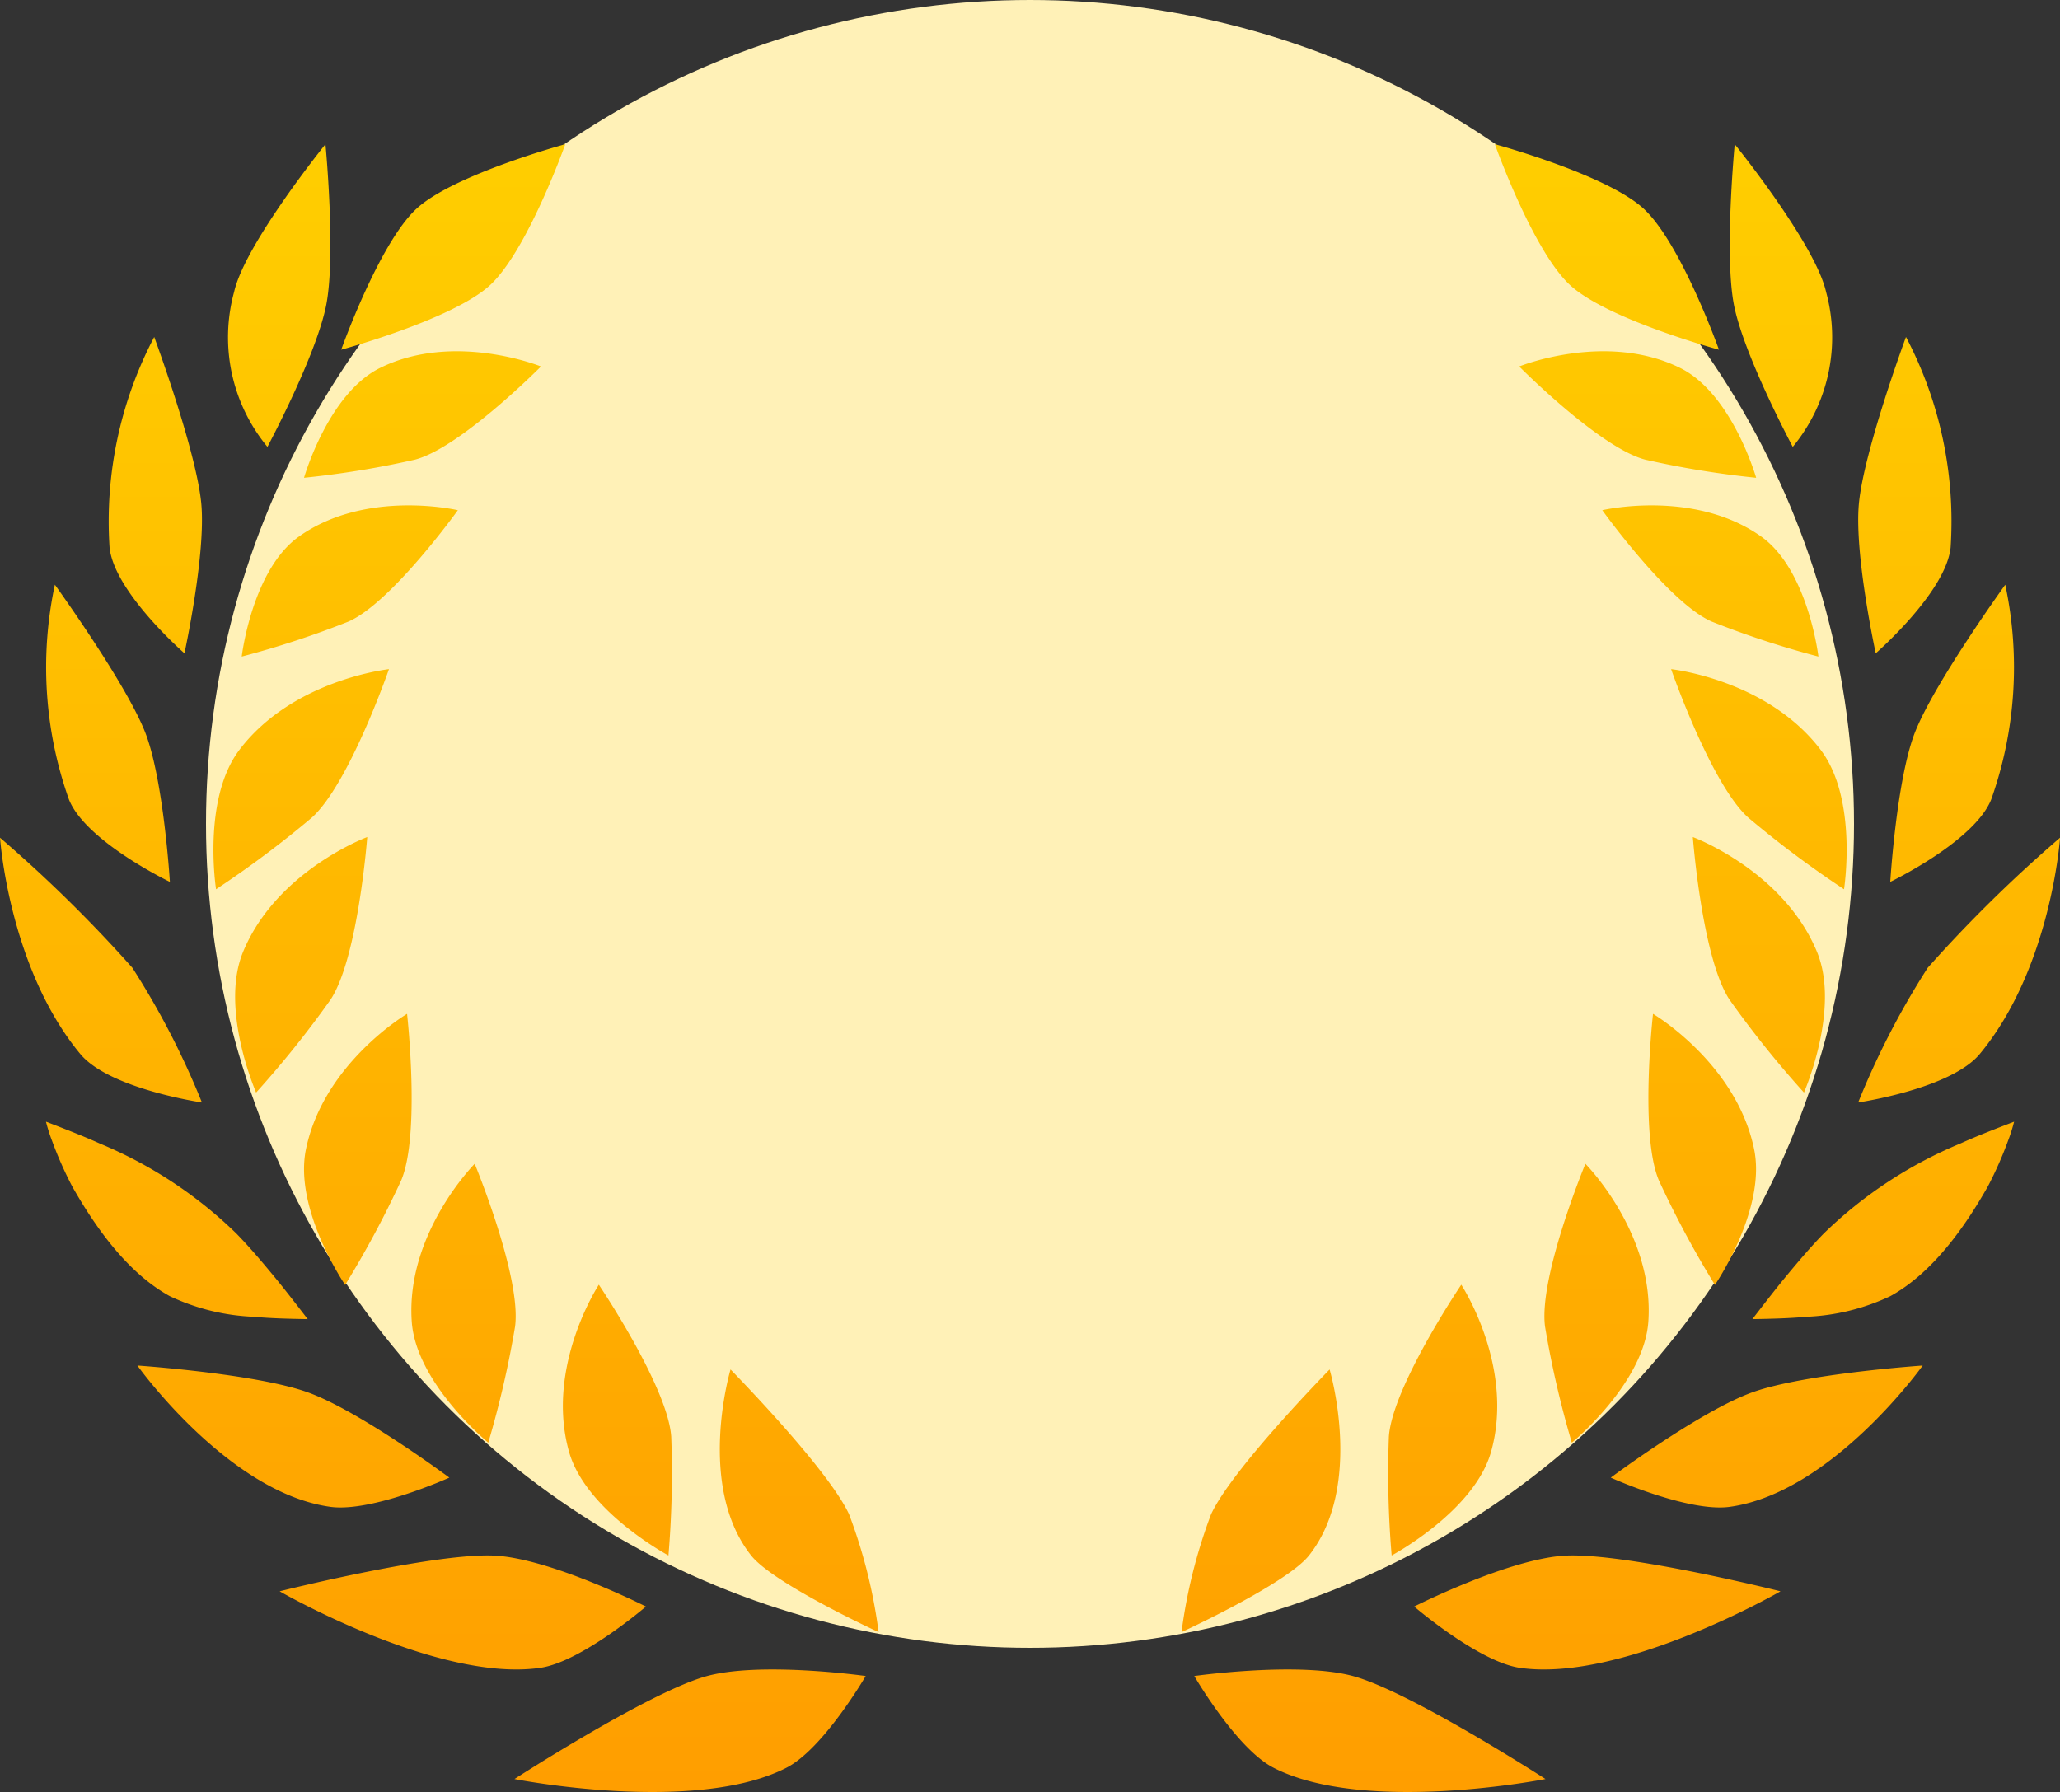 <svg xmlns="http://www.w3.org/2000/svg" xmlns:xlink="http://www.w3.org/1999/xlink" width="100" height="87" viewBox="0 0 100 87">
  <rect x="0" y="0" width="100" height="87" fill="#333333" stroke="none"/>
  <defs>
    <linearGradient id="linear-gradient" x1="0.5" x2="0.5" y2="1" gradientUnits="objectBoundingBox">
      <stop offset="0" stop-color="#ffce00"/>
      <stop offset="1" stop-color="#ff9d00"/>
    </linearGradient>
  </defs>
  <g id="금뱃지" transform="translate(-21 -2011)">
    <circle id="타원_40" data-name="타원 40" cx="40" cy="40" r="40" transform="translate(31 2011)" fill="#fff1b7"/>
    <path id="패스_28451" data-name="패스 28451" d="M-970.959-1019.124s-8.764,1.733-13.205-.549c-1.8-.924-3.846-4.452-3.846-4.452s5.2-.735,7.812.032c2.842.833,9.239,4.969,9.239,4.969Zm-50.051,0s8.764,1.733,13.205-.549c1.8-.924,3.846-4.452,3.846-4.452s-5.2-.735-7.812.032c-2.842.833-9.239,4.969-9.239,4.969Zm-11.4-9.114s7.7,4.446,12.661,3.714c2.011-.3,5.121-2.974,5.121-2.974s-4.666-2.361-7.392-2.474c-2.964-.123-10.391,1.734-10.391,1.734Zm72.859,0s-7.7,4.446-12.662,3.714c-2.01-.3-5.121-2.974-5.121-2.974s4.666-2.361,7.392-2.474c2.964-.123,10.391,1.734,10.391,1.734Zm-21.889-10.768s1.68,5.637-1,9.028c-1.085,1.375-6.188,3.722-6.188,3.722a25.355,25.355,0,0,1,1.433-5.72c1.021-2.212,5.753-7.03,5.753-7.03Zm-29.082,0s-1.68,5.637,1,9.028c1.086,1.375,6.189,3.722,6.189,3.722a25.355,25.355,0,0,0-1.433-5.72c-1.021-2.212-5.753-7.03-5.753-7.03Zm35.474-4.115s2.6,3.952,1.452,8.089c-.8,2.9-4.832,5.055-4.832,5.055a47.515,47.515,0,0,1-.135-5.775c.174-2.422,3.514-7.369,3.514-7.369Zm-41.867,0s-2.6,3.952-1.452,8.089c.805,2.9,4.832,5.055,4.832,5.055a47.532,47.532,0,0,0,.135-5.775c-.174-2.422-3.514-7.369-3.514-7.369Zm64.265,3.923s-4.4,6.175-9.367,6.86c-2.014.278-5.775-1.418-5.775-1.418s4.352-3.237,6.876-4.143,8.266-1.3,8.266-1.3Zm-86.664,0s4.4,6.175,9.368,6.86c2.013.278,5.775-1.418,5.775-1.418s-4.353-3.237-6.876-4.143-8.267-1.3-8.267-1.3Zm70.291-9.795s3.347,3.371,3.057,7.649c-.2,3-3.716,5.89-3.716,5.89a47.679,47.679,0,0,1-1.3-5.635c-.318-2.407,1.957-7.9,1.957-7.9Zm-53.917,0s-3.347,3.371-3.057,7.649c.2,3,3.716,5.89,3.716,5.89a47.646,47.646,0,0,0,1.3-5.635c.319-2.407-1.958-7.9-1.958-7.9Zm74.727-2.039a8.1,8.1,0,0,1-.289.911,18.467,18.467,0,0,1-.982,2.224c-1.053,1.859-2.628,4.171-4.738,5.33a10.485,10.485,0,0,1-4.05,1c-.886.081-1.766.1-2.644.115.585-.76,1.17-1.521,1.787-2.262.535-.643,1.079-1.281,1.668-1.886a21.064,21.064,0,0,1,6.636-4.376c.858-.387,1.736-.724,2.613-1.061Zm-95.538,0a8.125,8.125,0,0,0,.289.911,18.505,18.505,0,0,0,.982,2.224c1.053,1.859,2.628,4.171,4.738,5.33a10.486,10.486,0,0,0,4.05,1c.885.081,1.766.1,2.644.115-.585-.76-1.169-1.521-1.787-2.262-.535-.643-1.079-1.281-1.667-1.886a21.064,21.064,0,0,0-6.636-4.376c-.859-.387-1.737-.724-2.613-1.061Zm78.016-5.237s4.03,2.379,4.9,6.557c.612,2.928-1.9,6.6-1.9,6.6a48.78,48.78,0,0,1-2.721-5.075c-.942-2.229-.285-8.082-.285-8.082Zm-60.494,0s-4.03,2.379-4.9,6.557c-.612,2.928,1.9,6.6,1.9,6.6a48.774,48.774,0,0,0,2.72-5.075c.942-2.229.286-8.082.286-8.082Zm80.247-8.554s-.425,6.308-3.893,10.495c-1.406,1.7-5.906,2.358-5.906,2.358a39.209,39.209,0,0,1,3.373-6.536,67.258,67.258,0,0,1,6.426-6.317Zm-100,0s.425,6.308,3.893,10.495c1.406,1.7,5.907,2.358,5.907,2.358a39.183,39.183,0,0,0-3.374-6.536,67.306,67.306,0,0,0-6.426-6.317Zm82.174-.033s4.4,1.626,6.029,5.579c1.145,2.771-.634,6.825-.634,6.825a49.333,49.333,0,0,1-3.613-4.508c-1.338-2.024-1.782-7.9-1.782-7.9Zm-64.348,0s-4.4,1.626-6.03,5.579c-1.144,2.771.635,6.825.635,6.825a49.3,49.3,0,0,0,3.612-4.508c1.338-2.024,1.783-7.9,1.783-7.9Zm63.295-8.151s4.672.5,7.263,3.923c1.816,2.4,1.13,6.763,1.13,6.763a50.173,50.173,0,0,1-4.65-3.479c-1.813-1.632-3.744-7.208-3.744-7.208Zm-62.241,0s-4.672.5-7.264,3.923c-1.816,2.4-1.13,6.763-1.13,6.763a50.246,50.246,0,0,0,4.65-3.479c1.813-1.632,3.744-7.208,3.744-7.208Zm78.462-4.094a19.168,19.168,0,0,1-.684,10.422c-.814,2.035-4.9,4-4.9,4s.3-4.926,1.188-7.231c.93-2.4,4.393-7.194,4.393-7.194Zm-94.682,0a19.165,19.165,0,0,0,.685,10.422c.813,2.035,4.9,4,4.9,4s-.3-4.926-1.188-7.231c-.931-2.4-4.393-7.194-4.393-7.194Zm75.121-3.623s4.431-1.04,7.7,1.271c2.294,1.62,2.79,5.835,2.79,5.835a44.93,44.93,0,0,1-5.182-1.7c-2.091-.915-5.311-5.407-5.311-5.407Zm-55.56,0s-4.431-1.04-7.7,1.271c-2.293,1.62-2.789,5.835-2.789,5.835a44.937,44.937,0,0,0,5.182-1.7c2.092-.915,5.311-5.407,5.311-5.407Zm70.3-8.411a19.231,19.231,0,0,1,2.167,10.225c-.233,2.174-3.635,5.133-3.635,5.133s-1.051-4.825-.816-7.281c.245-2.56,2.284-8.078,2.284-8.078Zm-85.036,0a19.236,19.236,0,0,0-2.168,10.225c.233,2.174,3.635,5.133,3.635,5.133s1.051-4.825.816-7.281c-.245-2.56-2.284-8.078-2.284-8.078Zm66.261,1.433s4.21-1.708,7.812.071c2.525,1.247,3.69,5.333,3.69,5.333a44.981,44.981,0,0,1-5.39-.882c-2.212-.582-6.112-4.523-6.112-4.523Zm-47.487,0s-4.21-1.708-7.812.071c-2.524,1.247-3.69,5.333-3.69,5.333a44.986,44.986,0,0,0,5.39-.882c2.212-.582,6.112-4.523,6.112-4.523Zm57.948-10.791s3.905,4.83,4.435,7.17a8.349,8.349,0,0,1-1.617,7.524s-2.39-4.466-2.859-6.915.042-7.779.042-7.779Zm-68.409,0s-3.905,4.83-4.435,7.17a8.351,8.351,0,0,0,1.617,7.524s2.39-4.466,2.859-6.915-.042-7.779-.042-7.779Zm56.766,0s5.406,1.464,7.219,3.127,3.66,6.85,3.66,6.85-5.406-1.465-7.219-3.128-3.66-6.85-3.66-6.85Zm-45.123,0s-5.405,1.464-7.219,3.127-3.66,6.85-3.66,6.85,5.406-1.465,7.219-3.128,3.66-6.85,3.66-6.85Z" transform="translate(1066.984 3116.494)" fill-rule="evenodd" fill="url(#linear-gradient)"/>
  </g>
</svg>
